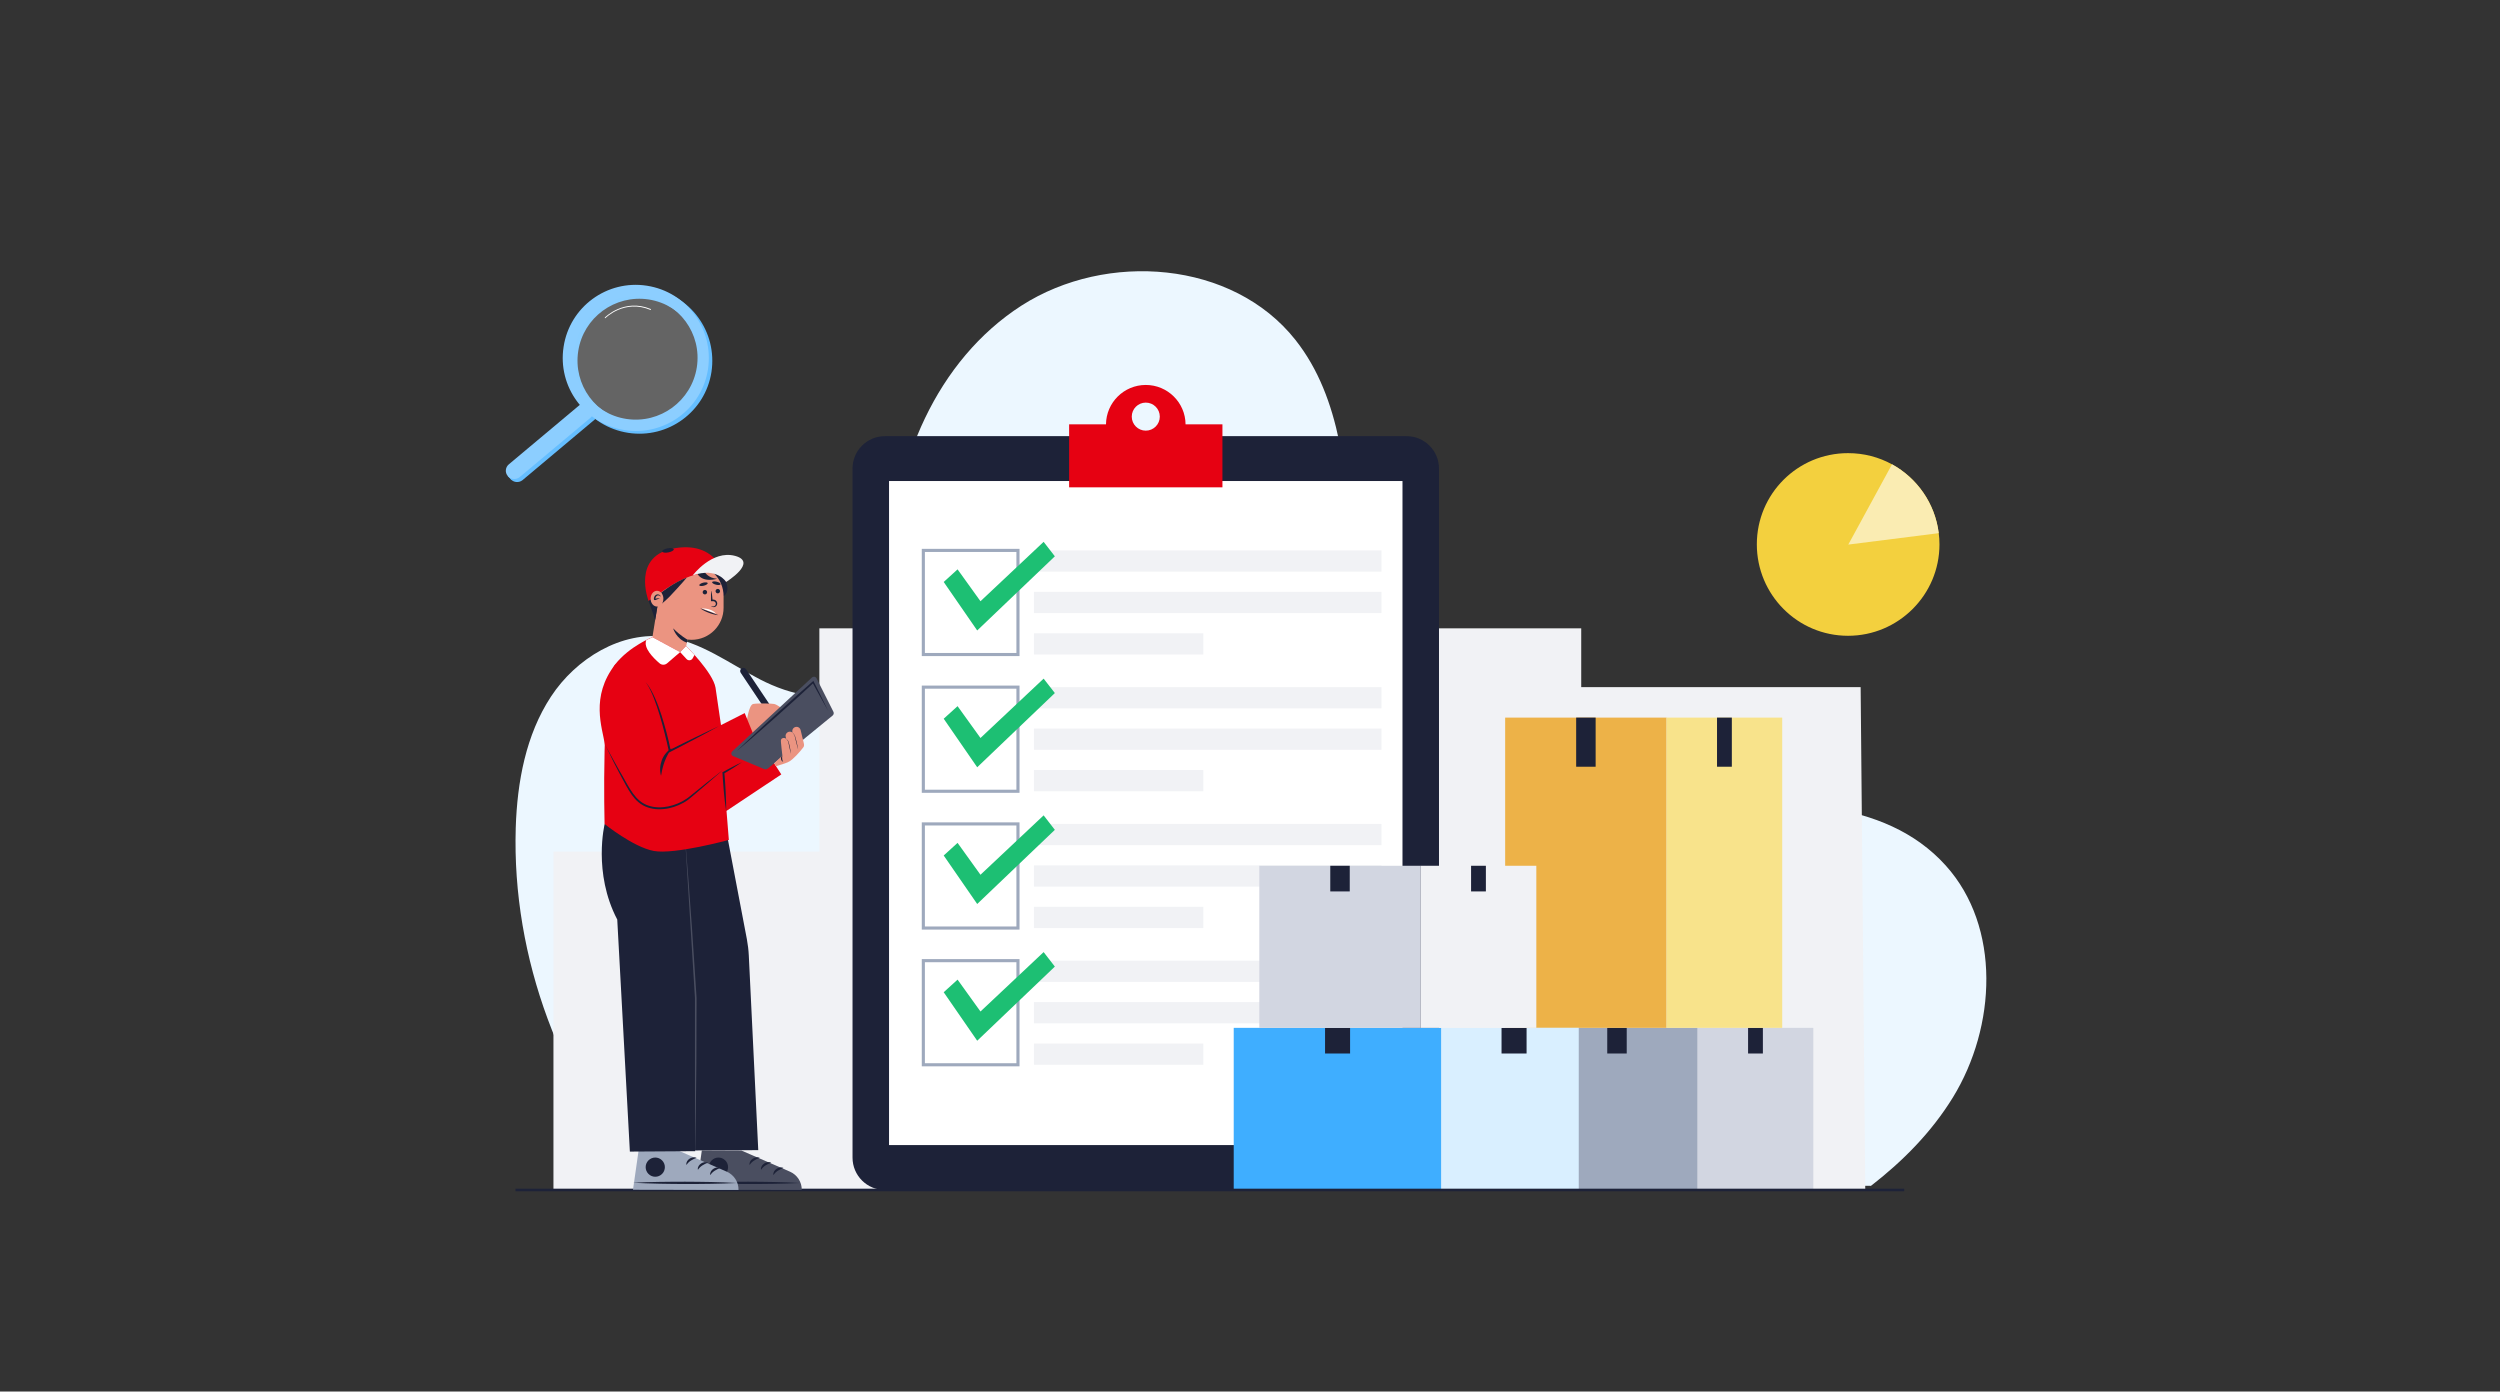 <svg width="636" height="354" viewBox="0 0 636 354" fill="none" xmlns="http://www.w3.org/2000/svg">
<rect x="0" y="0" width="636" height="354" fill="#333333" stroke="none"/>
<path d="M475.9 301.736C484.104 295.392 491.369 288.042 496.817 279.184C507.84 261.218 509.092 235.838 495.001 220.196C479.345 202.795 452.415 203.298 429.181 205.622C405.946 207.946 379.455 209.768 362.358 193.812C348.393 180.808 345.449 160.015 344.009 140.98C342.568 121.946 341.379 101.404 329.542 86.453C313.572 66.287 281.508 63.9 259.902 77.721C238.295 91.604 227.023 118.177 226.772 143.87C226.647 154.863 227.336 168.118 218.255 174.338C211.053 179.3 201.095 176.85 193.33 172.83C185.564 168.809 178.237 163.218 169.594 162.025C158.071 160.454 146.548 167.49 140.16 177.227C133.772 186.964 131.58 198.9 131.204 210.585C130.202 243.754 142.79 276.797 164.521 301.674H475.9V301.736Z" fill="#ECF7FF"/>
<path d="M140.797 302.731V216.647H208.446V159.852H402.264V174.807H473.348L474.524 302.731H140.797Z" fill="#F1F2F5"/>
<path d="M357.836 302.734H225.128C220.569 302.734 216.883 299.048 216.883 294.49V119.203C216.883 114.645 220.569 110.959 225.128 110.959H357.836C362.394 110.959 366.081 114.645 366.081 119.203V294.477C366.081 299.035 362.381 302.734 357.836 302.734Z" fill="#1D2238"/>
<path d="M356.793 122.373H226.172V291.306H356.793V122.373Z" fill="white"/>
<path d="M301.607 107.946C301.554 102.41 297.036 97.932 291.486 97.932C285.937 97.932 281.418 102.41 281.365 107.946H271.984V123.984H310.988V107.946H301.607ZM291.486 109.558C289.518 109.558 287.919 107.959 287.919 105.991C287.919 104.022 289.518 102.423 291.486 102.423C293.455 102.423 295.054 104.022 295.054 105.991C295.054 107.959 293.455 109.558 291.486 109.558Z" fill="#E60112"/>
<path d="M351.446 140.023H263.039V145.427H351.446V140.023Z" fill="#F1F2F5"/>
<path d="M351.446 150.564H263.039V155.968H351.446V150.564Z" fill="#F1F2F5"/>
<path d="M306.126 161.109H263.039V166.513H306.126V161.109Z" fill="#F1F2F5"/>
<path d="M259.366 166.908H234.5V139.627H259.366V166.908V166.908ZM235.293 166.116H258.574V140.42H235.293V166.116Z" fill="#9EA9BD"/>
<path d="M243.606 144.844L249.433 152.955L265.499 137.842L268.353 141.528L248.6 160.393L240.078 148.054L243.606 144.844Z" fill="#1DBF73"/>
<path d="M351.446 174.807H263.039V180.21H351.446V174.807Z" fill="#F1F2F5"/>
<path d="M351.446 185.348H263.039V190.751H351.446V185.348Z" fill="#F1F2F5"/>
<path d="M306.126 195.893H263.039V201.296H306.126V195.893Z" fill="#F1F2F5"/>
<path d="M259.366 201.693H234.5V174.412H259.366V201.693V201.693ZM235.293 200.901H258.574V175.205H235.293V200.901Z" fill="#9EA9BD"/>
<path d="M243.606 179.645L249.433 187.743L265.499 172.643L268.353 176.315L248.6 195.194L240.078 182.842L243.606 179.645Z" fill="#1DBF73"/>
<path d="M351.446 209.607H263.039V215.011H351.446V209.607Z" fill="#F1F2F5"/>
<path d="M351.446 220.148H263.039V225.552H351.446V220.148Z" fill="#F1F2F5"/>
<path d="M306.126 230.693H263.039V236.097H306.126V230.693Z" fill="#F1F2F5"/>
<path d="M259.366 236.49H234.5V209.209H259.366V236.49V236.49ZM235.293 235.698H258.574V210.002H235.293V235.698Z" fill="#9EA9BD"/>
<path d="M243.606 214.428L249.433 222.539L265.499 207.426L268.353 211.112L248.6 229.977L240.078 217.638L243.606 214.428Z" fill="#1DBF73"/>
<path d="M351.446 244.391H263.039V249.794H351.446V244.391Z" fill="#F1F2F5"/>
<path d="M351.446 254.932H263.039V260.335H351.446V254.932Z" fill="#F1F2F5"/>
<path d="M306.126 265.477H263.039V270.88H306.126V265.477Z" fill="#F1F2F5"/>
<path d="M259.366 271.275H234.5V243.994H259.366V271.275V271.275ZM235.293 270.483H258.574V244.787H235.293V270.483Z" fill="#9EA9BD"/>
<path d="M243.606 249.215L249.433 257.327L265.499 242.213L268.353 245.899L248.6 264.765L240.078 252.425L243.606 249.215Z" fill="#1DBF73"/>
<path d="M431.878 261.484H390.812V302.73H431.878V261.484Z" fill="#9EA9BD"/>
<path d="M413.838 261.484H408.883V268.011H413.838V261.484Z" fill="#1D2238"/>
<path d="M461.31 261.484H431.898V302.73H461.31V261.484Z" fill="#D2D6E1"/>
<path d="M448.477 261.484H444.711V268.011H448.477V261.484Z" fill="#1D2238"/>
<path d="M423.979 182.559H382.914V261.483H423.979V182.559Z" fill="#EDB248"/>
<path d="M405.931 182.559H400.977V195.056H405.931V182.559Z" fill="#1D2238"/>
<path d="M453.396 182.559H423.984V261.483H453.396V182.559Z" fill="#F8E38B"/>
<path d="M440.578 182.559H436.812V195.056H440.578V182.559Z" fill="#1D2238"/>
<path d="M366.684 261.484H313.859V302.73H366.684V261.484Z" fill="#3FAEFF"/>
<path d="M343.462 261.484H337.094V268.011H343.462V261.484Z" fill="#1D2238"/>
<path d="M401.635 261.484H366.688V302.73H401.635V261.484Z" fill="#D9EFFF"/>
<path d="M388.361 261.484H381.992V268.011H388.361V261.484Z" fill="#1D2238"/>
<path d="M361.432 220.252H320.367V261.498H361.432V220.252Z" fill="#D2D6E1"/>
<path d="M343.377 220.252H338.422V226.778H343.377V220.252Z" fill="#1D2238"/>
<path d="M390.841 220.252H361.43V261.498H390.841V220.252Z" fill="#F1F2F5"/>
<path d="M378.008 220.252H374.242V226.778H378.008V220.252Z" fill="#1D2238"/>
<path d="M484.43 302.4H131.148V303.061H484.43V302.4Z" fill="#1D2238"/>
<path d="M197.062 181.106L195.701 182.017L188.434 171.158C188.183 170.788 188.288 170.273 188.658 170.022C189.028 169.771 189.544 169.876 189.795 170.246L197.062 181.106Z" fill="#1D2238"/>
<path d="M189.891 183.959C189.891 183.959 190.446 179.295 191.621 179.084C192.784 178.872 196.246 178.951 196.933 179.084C197.62 179.216 199.523 180.418 199.919 181.633L192.533 188.807L189.891 183.959Z" fill="#EB9481"/>
<path d="M183.08 144.773C183.08 144.773 184.547 146.583 185.009 149.146C185.194 150.164 184.89 151.194 183.992 151.709L178.984 144.773H183.08Z" fill="#1D2238"/>
<path d="M175.94 143.559C171.646 143.559 168.131 146.875 167.814 151.089L167.748 151.076L165.977 162.081C165.594 164.498 167.233 166.784 169.664 167.167C172.082 167.55 173.945 168.25 174.751 163.481L174.87 162.702C175.213 162.741 175.57 162.768 175.927 162.768C180.432 162.768 184.079 159.121 184.079 154.616V151.697C184.092 147.205 180.445 143.559 175.94 143.559Z" fill="#EB9481"/>
<path d="M180.92 150.323C180.986 150.535 181.039 150.746 181.079 150.97C181.105 151.076 181.118 151.182 181.131 151.288C181.145 151.393 181.171 151.499 181.171 151.605C181.197 151.816 181.224 152.027 181.237 152.252L181.264 152.569L181.277 152.886L180.92 152.529C181.052 152.529 181.198 152.516 181.33 152.529C181.396 152.529 181.449 152.529 181.567 152.543C181.673 152.556 181.766 152.582 181.871 152.622C182.255 152.78 182.492 153.203 182.466 153.6C182.453 153.798 182.373 153.983 182.255 154.128C182.136 154.273 181.977 154.379 181.805 154.432C181.726 154.458 181.634 154.458 181.541 154.458C181.449 154.445 181.382 154.432 181.316 154.419C181.184 154.392 181.039 154.353 180.907 154.313C180.894 154.313 180.894 154.3 180.894 154.287C180.894 154.273 180.907 154.273 180.907 154.273H181.316C181.382 154.273 181.449 154.273 181.515 154.273C181.581 154.26 181.647 154.247 181.7 154.22C181.937 154.115 182.109 153.864 182.109 153.613C182.109 153.349 181.937 153.097 181.7 153.005C181.634 152.979 181.581 152.965 181.515 152.952C181.449 152.952 181.382 152.952 181.316 152.952H180.907H180.867V152.913C180.867 152.054 180.867 151.208 180.88 150.35C180.88 150.336 180.894 150.323 180.907 150.336C180.907 150.31 180.907 150.31 180.92 150.323Z" fill="#1D2238"/>
<path d="M182.607 150.955C182.921 150.955 183.175 150.7 183.175 150.386C183.175 150.073 182.921 149.818 182.607 149.818C182.293 149.818 182.039 150.073 182.039 150.386C182.039 150.7 182.293 150.955 182.607 150.955Z" fill="#1D2238"/>
<path d="M182.142 156.109C182.142 156.109 181.204 154.735 178.469 154.774L182.142 156.109Z" fill="white"/>
<path d="M181.176 148.103C181.123 148.315 181.559 148.605 182.154 148.751C182.749 148.896 183.264 148.843 183.317 148.632C183.37 148.42 182.934 148.13 182.339 147.984C181.744 147.839 181.229 147.892 181.176 148.103Z" fill="#1D2238"/>
<path d="M179.326 151.22C179.64 151.22 179.894 150.966 179.894 150.652C179.894 150.338 179.64 150.084 179.326 150.084C179.012 150.084 178.758 150.338 178.758 150.652C178.758 150.966 179.012 151.22 179.326 151.22Z" fill="#1D2238"/>
<path d="M177.903 148.895C177.956 149.107 178.484 149.146 179.065 149.001C179.66 148.843 180.096 148.552 180.03 148.341C179.977 148.129 179.449 148.09 178.867 148.235C178.286 148.393 177.85 148.684 177.903 148.895Z" fill="#1D2238"/>
<path d="M182.682 156.492C182.272 156.466 181.876 156.373 181.48 156.268C181.281 156.228 181.096 156.149 180.898 156.096C180.713 156.03 180.528 155.964 180.33 155.898C180.145 155.819 179.96 155.753 179.775 155.673C179.59 155.594 179.405 155.515 179.233 155.422C178.877 155.237 178.52 155.039 178.19 154.788C178.176 154.788 178.176 154.775 178.19 154.762C178.19 154.762 178.203 154.749 178.203 154.762L180.449 155.594L182.682 156.466C182.695 156.466 182.695 156.479 182.695 156.492C182.708 156.492 182.695 156.492 182.682 156.492Z" fill="#1D2238"/>
<path d="M166.629 151.907C166.629 151.907 173.738 145.645 180.622 145.645C180.622 145.645 183.621 145.513 184.731 148.063C184.731 148.063 183.41 137.666 171.915 139.423C160.419 141.18 165.004 152.898 165.004 152.898L166.629 151.907Z" fill="#E60112"/>
<path d="M174.728 146.928C174.728 146.928 173.327 148.632 170.407 151.71C169.681 152.476 168.425 153.533 168.425 153.533C168.425 153.533 168.729 151.935 168.188 150.772C168.188 150.772 171.464 148.13 174.728 146.928Z" fill="#1D2238"/>
<path d="M179.249 145.488C179.249 145.488 180.147 147.113 182.446 147.232C182.446 147.232 178.786 148.434 177.359 145.885L179.249 145.488Z" fill="#1D2238"/>
<path d="M167.222 154.496L166.68 157.693L165.016 152.898L167.804 151.088L167.222 154.496Z" fill="#1D2238"/>
<path d="M167.141 154.309C168.038 154.309 168.766 153.41 168.766 152.301C168.766 151.192 168.038 150.293 167.141 150.293C166.243 150.293 165.516 151.192 165.516 152.301C165.516 153.41 166.243 154.309 167.141 154.309Z" fill="#EB9481"/>
<path d="M168.077 151.745C167.932 151.626 167.786 151.533 167.641 151.494C167.575 151.467 167.496 151.467 167.443 151.467C167.377 151.467 167.324 151.467 167.258 151.494C167.047 151.573 166.888 151.745 166.796 151.996C166.769 152.049 166.756 152.115 166.743 152.181C166.743 152.207 166.729 152.247 166.729 152.273V152.326V152.366C166.729 152.379 166.729 152.379 166.729 152.379C166.729 152.379 166.729 152.366 166.716 152.353C166.703 152.326 166.637 152.287 166.611 152.287C166.558 152.287 166.637 152.313 166.703 152.3C166.848 152.287 167.033 152.247 167.218 152.22C167.403 152.194 167.615 152.168 167.813 152.247C167.826 152.247 167.826 152.26 167.826 152.273C167.826 152.287 167.813 152.287 167.813 152.287C167.641 152.3 167.469 152.366 167.298 152.432C167.126 152.498 166.967 152.577 166.796 152.63C166.703 152.656 166.611 152.683 166.505 152.656C166.452 152.643 166.399 152.604 166.386 152.564C166.359 152.511 166.346 152.471 166.346 152.419C166.333 152.234 166.373 152.049 166.439 151.877C166.505 151.705 166.611 151.547 166.756 151.428C166.901 151.309 167.073 151.216 167.258 151.203C167.443 151.19 167.641 151.243 167.786 151.348C167.945 151.454 168.064 151.6 168.143 151.771C168.143 151.784 168.143 151.798 168.13 151.798C168.09 151.758 168.077 151.758 168.077 151.745Z" fill="#1D2238"/>
<path d="M176.234 146.371C176.234 146.371 181.11 139.844 187.003 141.416C192.896 143.002 184.73 148.048 184.73 148.048C184.73 148.048 182.471 144.23 176.234 146.371Z" fill="#F1F2F5"/>
<path d="M171.411 139.726C171.463 140.016 170.856 140.373 170.036 140.531C169.23 140.69 168.517 140.584 168.464 140.294C168.411 140.003 169.019 139.646 169.838 139.488C170.644 139.329 171.358 139.435 171.411 139.726Z" fill="#1D2238"/>
<path d="M174.876 162.713C174.876 162.713 173.118 161.761 171.242 159.846C171.242 159.846 172.022 162.567 174.744 163.492L174.876 162.713Z" fill="#1D2238"/>
<path d="M188.625 292.699L200.979 298.076C202.816 298.882 204.005 300.718 203.965 302.726L177.117 302.673L178.544 292.686L188.625 292.699Z" fill="#4A4E60"/>
<path d="M177.102 300.887C179.308 301.019 181.528 301.085 183.734 301.138C184.844 301.165 185.941 301.178 187.051 301.191L190.367 301.218L193.684 301.204C194.793 301.191 195.89 301.191 197 301.165C199.206 301.125 201.426 301.072 203.633 300.953C201.426 300.821 199.206 300.755 197 300.702C195.89 300.676 194.793 300.663 193.684 300.649L190.367 300.623L187.051 300.636C185.941 300.649 184.844 300.649 183.734 300.676C181.528 300.702 179.321 300.768 177.102 300.887Z" fill="#1D2238"/>
<path d="M184.506 298.654C185.46 297.7 185.46 296.152 184.506 295.198C183.551 294.243 182.003 294.243 181.049 295.198C180.094 296.152 180.094 297.7 181.049 298.654C182.003 299.608 183.551 299.608 184.506 298.654Z" fill="#1D2238"/>
<path d="M199.286 297.114C198.969 296.981 198.665 296.982 198.374 297.021C198.083 297.074 197.806 297.18 197.568 297.338C197.317 297.497 197.106 297.721 196.947 297.972C196.789 298.237 196.696 298.554 196.736 298.884L196.789 298.91C196.868 298.805 196.934 298.686 197.026 298.593C197.066 298.54 197.106 298.488 197.159 298.448L197.291 298.303C197.476 298.131 197.687 297.959 197.898 297.827C198.11 297.682 198.348 297.55 198.586 297.444C198.704 297.391 198.823 297.338 198.942 297.285C199.061 297.233 199.18 297.193 199.312 297.153L199.286 297.114Z" fill="#1D2238"/>
<path d="M196.137 295.766C195.82 295.634 195.516 295.634 195.226 295.673C194.935 295.726 194.658 295.832 194.42 295.991C194.169 296.149 193.957 296.374 193.799 296.625C193.64 296.889 193.548 297.206 193.587 297.536L193.64 297.563C193.719 297.457 193.785 297.338 193.878 297.246C193.918 297.193 193.957 297.14 194.01 297.1L194.142 296.955C194.327 296.783 194.539 296.612 194.75 296.479C194.961 296.334 195.199 296.202 195.437 296.096C195.556 296.043 195.675 295.991 195.794 295.938C195.913 295.885 196.032 295.845 196.164 295.806L196.137 295.766Z" fill="#1D2238"/>
<path d="M193.223 294.537C192.906 294.405 192.602 294.405 192.312 294.445C192.021 294.498 191.743 294.604 191.506 294.762C191.255 294.921 191.043 295.145 190.885 295.396C190.726 295.66 190.634 295.977 190.673 296.308L190.726 296.334C190.805 296.228 190.871 296.11 190.964 296.017C191.004 295.964 191.043 295.911 191.096 295.872L191.228 295.726C191.413 295.555 191.625 295.383 191.836 295.251C192.047 295.106 192.285 294.973 192.523 294.868C192.642 294.815 192.761 294.762 192.88 294.709C192.999 294.656 193.118 294.617 193.25 294.577L193.223 294.537Z" fill="#1D2238"/>
<path d="M172.54 292.699L184.893 298.076C186.73 298.882 187.919 300.718 187.88 302.726L161.031 302.673L162.458 292.686L172.54 292.699Z" fill="#9EA9BD"/>
<path d="M161.016 300.887C163.222 301.019 165.442 301.085 167.648 301.138C168.758 301.165 169.855 301.178 170.965 301.191L174.281 301.218L177.598 301.204C178.707 301.191 179.804 301.191 180.914 301.165C183.121 301.125 185.34 301.072 187.547 300.953C185.34 300.821 183.121 300.755 180.914 300.702C179.804 300.676 178.707 300.663 177.598 300.649L174.281 300.623L170.965 300.636C169.855 300.649 168.758 300.649 167.648 300.676C165.442 300.702 163.235 300.768 161.016 300.887Z" fill="#1D2238"/>
<path d="M168.427 298.65C169.382 297.696 169.382 296.148 168.427 295.194C167.473 294.239 165.925 294.239 164.971 295.194C164.016 296.148 164.016 297.696 164.971 298.65C165.925 299.605 167.473 299.605 168.427 298.65Z" fill="#1D2238"/>
<path d="M183.215 297.114C182.898 296.981 182.594 296.982 182.304 297.021C182.013 297.074 181.736 297.18 181.498 297.338C181.247 297.497 181.035 297.721 180.877 297.972C180.718 298.237 180.626 298.554 180.665 298.884L180.718 298.91C180.798 298.805 180.864 298.686 180.956 298.593C180.996 298.54 181.035 298.488 181.088 298.448L181.22 298.303C181.405 298.131 181.617 297.959 181.828 297.827C182.04 297.682 182.277 297.55 182.515 297.444C182.634 297.391 182.753 297.338 182.872 297.285C182.991 297.233 183.11 297.193 183.242 297.153L183.215 297.114Z" fill="#1D2238"/>
<path d="M180.075 295.766C179.758 295.634 179.454 295.634 179.163 295.673C178.872 295.726 178.595 295.832 178.357 295.991C178.106 296.149 177.895 296.374 177.736 296.625C177.578 296.889 177.485 297.206 177.525 297.536L177.578 297.563C177.657 297.457 177.723 297.338 177.815 297.246C177.855 297.193 177.895 297.14 177.948 297.1L178.08 296.955C178.265 296.783 178.476 296.612 178.688 296.479C178.899 296.334 179.137 296.202 179.375 296.096C179.493 296.043 179.612 295.991 179.731 295.938C179.85 295.885 179.969 295.845 180.101 295.806L180.075 295.766Z" fill="#1D2238"/>
<path d="M177.153 294.537C176.836 294.405 176.532 294.405 176.241 294.445C175.951 294.498 175.673 294.604 175.435 294.762C175.184 294.921 174.973 295.145 174.814 295.396C174.656 295.66 174.563 295.977 174.603 296.308L174.656 296.334C174.735 296.228 174.801 296.11 174.894 296.017C174.933 295.964 174.973 295.911 175.026 295.872L175.158 295.726C175.343 295.555 175.554 295.383 175.766 295.251C175.977 295.106 176.215 294.973 176.453 294.868C176.572 294.815 176.691 294.762 176.809 294.709C176.928 294.656 177.047 294.617 177.179 294.577L177.153 294.537Z" fill="#1D2238"/>
<path d="M192.901 292.595L190.496 243.092C190.43 241.705 190.259 240.318 190.008 238.944L184.881 212.032L153.831 209.602C153.831 209.602 150.779 222.007 157.029 233.937L160.239 292.965L176.808 292.859V292.674L192.901 292.595Z" fill="#1D2238"/>
<path d="M174.312 213.672L174.524 216.142L174.722 218.613L175.118 223.554L175.845 233.449L176.03 235.92L176.189 238.39L176.519 243.331L177.166 253.226L177.206 253.847C177.219 254.059 177.206 254.257 177.206 254.468V255.71L177.193 258.194L177.18 263.148L177.166 268.102L177.153 270.586L177.127 273.07L177.021 282.991L176.942 287.946L176.902 290.429L176.849 292.913H176.81L176.797 273.096V263.188V258.233V255.75V254.508C176.797 254.296 176.797 254.098 176.797 253.887L176.757 253.266L174.312 213.698V213.672Z" fill="#4A4E60"/>
<path d="M198.762 197.013L194.508 190.394L184.678 193.049L182.101 175.439C182.075 175.254 182.048 175.095 182.035 174.963C181.388 171.092 174.53 164.341 174.53 164.341L173.011 165.9L165.968 162.082C165.968 162.082 160.115 164.434 156.508 169.005C152.914 173.576 153.8 209.616 153.8 209.616C153.8 209.616 161.08 215.508 166.338 216.486C171.597 217.45 185.418 213.672 185.418 213.672C185.418 213.672 185.18 210.647 184.823 206.287L198.762 197.013Z" fill="#E60112"/>
<path d="M173.023 165.899L169.707 168.752C169.165 169.215 168.372 169.228 167.817 168.765C166.285 167.471 163.563 164.802 164.422 162.82L165.981 162.094L173.023 165.899Z" fill="white"/>
<path d="M173.023 165.899L174.662 167.669C175.111 168.145 175.891 168.052 176.208 167.484L176.683 166.625L174.53 164.34L173.023 165.899Z" fill="white"/>
<path d="M164.269 173.537L170.4 191.056L189.453 181.411L192.465 188.81L175.513 202.827C173.901 204.161 171.919 204.967 169.832 205.139C166.291 205.429 162.855 203.884 160.741 201.03C157.874 197.159 154.228 191.848 153.871 189.364C153.25 185.203 150.105 177.263 156.527 169.006L164.269 173.537Z" fill="#E60112"/>
<path d="M183.028 184.661C181.997 185.229 180.953 185.797 179.923 186.352C178.879 186.907 177.835 187.462 176.791 188.017C175.747 188.558 174.704 189.113 173.66 189.655C172.616 190.197 171.559 190.738 170.515 191.28L170.211 191.425L170.145 191.095C169.987 190.342 169.815 189.576 169.643 188.823C169.471 188.07 169.286 187.316 169.088 186.563C168.705 185.057 168.309 183.564 167.859 182.072C167.41 180.592 166.935 179.112 166.366 177.672C166.089 176.946 165.785 176.232 165.442 175.545C165.098 174.845 164.728 174.171 164.266 173.537C164.781 174.132 165.204 174.792 165.587 175.466C165.97 176.153 166.314 176.853 166.631 177.567C167.265 178.993 167.793 180.46 168.282 181.953C168.758 183.432 169.194 184.938 169.59 186.445C169.987 187.951 170.343 189.47 170.647 191.002L170.277 190.831C171.334 190.302 172.391 189.774 173.448 189.259C174.505 188.73 175.563 188.215 176.633 187.7C177.69 187.184 178.76 186.669 179.83 186.167C180.887 185.652 181.957 185.15 183.028 184.661Z" fill="#1D2238"/>
<path d="M153.875 189.367L154.509 190.517L155.143 191.666C155.566 192.432 155.989 193.198 156.412 193.965C156.835 194.731 157.257 195.497 157.693 196.25L158.354 197.386C158.579 197.77 158.79 198.153 159.002 198.536C159.86 200.055 160.706 201.601 161.855 202.869C162.146 203.173 162.45 203.49 162.78 203.741C162.939 203.886 163.111 203.992 163.282 204.124C163.467 204.23 163.639 204.349 163.824 204.454C164.564 204.864 165.383 205.115 166.216 205.26C167.894 205.538 169.638 205.34 171.276 204.824C172.095 204.573 172.888 204.23 173.641 203.82C174.011 203.609 174.381 203.384 174.738 203.147C175.095 202.909 175.425 202.631 175.768 202.354C177.129 201.257 178.49 200.161 179.864 199.064L181.926 197.439L182.956 196.62L183.987 195.814L182.996 196.686L182.005 197.545L180.023 199.262C178.688 200.399 177.367 201.535 176.033 202.671C175.702 202.948 175.359 203.239 175.002 203.503C174.645 203.767 174.262 204.005 173.879 204.217C173.1 204.653 172.28 205.009 171.435 205.287C170.589 205.564 169.704 205.749 168.819 205.828C167.933 205.908 167.022 205.908 166.136 205.749C165.251 205.604 164.379 205.313 163.586 204.877C163.388 204.772 163.19 204.653 163.005 204.521C162.82 204.388 162.635 204.256 162.463 204.111C162.107 203.834 161.789 203.503 161.499 203.173C160.904 202.499 160.402 201.773 159.94 201.006C159.477 200.253 159.068 199.474 158.658 198.708C158.46 198.324 158.248 197.941 158.037 197.558C157.826 197.175 157.614 196.792 157.416 196.396C157.006 195.616 156.597 194.85 156.2 194.057C155.804 193.278 155.421 192.485 155.038 191.706L154.456 190.53L153.875 189.367Z" fill="#1D2238"/>
<path d="M168.165 197.37C168.112 197.212 168.086 197.053 168.046 196.894C168.02 196.736 167.967 196.564 167.967 196.406C167.941 196.075 167.914 195.745 167.941 195.402C167.967 194.728 168.126 194.067 168.35 193.433C168.575 192.799 168.918 192.204 169.341 191.689C169.764 191.174 170.253 190.698 170.847 190.395C170.477 190.936 170.147 191.478 169.856 192.033C169.566 192.588 169.302 193.142 169.09 193.724C168.879 194.305 168.681 194.886 168.548 195.494C168.456 195.798 168.416 196.102 168.35 196.419C168.284 196.723 168.258 197.04 168.165 197.37Z" fill="#1D2238"/>
<path d="M194.358 195.638L186.496 192.348C186.007 192.15 185.888 191.503 186.285 191.146L206.579 172.346C206.936 172.016 207.504 172.122 207.729 172.558L212.023 181.079C212.182 181.409 212.102 181.792 211.825 182.03L195.362 195.492C195.084 195.73 194.688 195.783 194.358 195.638Z" fill="#4A4E60"/>
<path d="M184.733 206.338C184.6 205.532 184.495 204.726 184.402 203.907C184.349 203.497 184.31 203.101 184.27 202.691C184.23 202.282 184.191 201.885 184.151 201.476C184.072 200.67 184.006 199.851 183.953 199.045C183.913 198.635 183.9 198.226 183.874 197.83C183.847 197.42 183.821 197.01 183.794 196.614L183.781 196.456L183.913 196.389C184.31 196.178 184.706 195.954 185.116 195.742C185.512 195.531 185.922 195.306 186.318 195.108C186.728 194.897 187.124 194.685 187.534 194.487C187.943 194.289 188.353 194.091 188.762 193.893C188.392 194.157 188.009 194.408 187.626 194.659C187.243 194.91 186.86 195.148 186.477 195.399C186.093 195.65 185.71 195.874 185.314 196.112C184.931 196.35 184.534 196.574 184.151 196.812L184.27 196.588C184.31 196.997 184.336 197.394 184.376 197.803C184.402 198.213 184.442 198.609 184.468 199.019C184.521 199.838 184.574 200.644 184.614 201.463C184.64 201.872 184.653 202.282 184.667 202.678C184.68 203.088 184.693 203.497 184.706 203.907C184.746 204.713 184.746 205.518 184.733 206.338Z" fill="#1D2238"/>
<path d="M204.524 189.259C204.498 189.061 204.432 188.849 204.392 188.664C204.286 188.255 204.194 187.845 204.088 187.436C203.956 186.868 203.811 186.299 203.678 185.731C203.533 185.15 202.952 184.793 202.384 184.939C201.802 185.084 201.445 185.665 201.591 186.233L201.63 186.392C201.379 186.181 201.023 186.075 200.679 186.167C200.098 186.313 199.741 186.894 199.886 187.462C199.926 187.647 199.979 187.819 200.018 188.004C199.992 187.951 199.939 187.898 199.9 187.872C199.556 187.634 198.975 187.687 198.75 188.07C198.618 188.294 198.658 188.559 198.671 188.81C198.75 189.946 198.922 191.095 199.041 192.231L196.953 194.173L197.429 194.913C197.865 194.768 198.261 194.675 198.697 194.53C199.265 194.332 199.86 194.173 200.415 193.922C200.864 193.724 201.234 193.447 201.604 193.13C202.304 192.522 202.938 191.835 203.546 191.135C203.824 190.804 204.101 190.487 204.352 190.144C204.564 189.893 204.577 189.576 204.524 189.259Z" fill="#EB9481"/>
<path d="M199.038 192.244C199.038 192.244 198.8 193.143 199.249 193.803C199.249 193.803 198.47 193.618 198.747 192.522L199.038 192.244Z" fill="#1D2238"/>
<path d="M201.633 186.402C201.923 186.64 202.161 186.957 202.28 187.34C202.399 187.697 202.492 188.067 202.584 188.437C202.677 188.807 202.756 189.177 202.835 189.547L202.954 190.101C202.981 190.286 203.02 190.471 203.047 190.656C202.994 190.471 202.941 190.3 202.888 190.115L202.743 189.573C202.637 189.203 202.558 188.846 202.465 188.477L202.201 187.38C202.161 187.195 202.082 187.023 201.99 186.865C201.884 186.693 201.765 186.548 201.633 186.402Z" fill="#1D2238"/>
<path d="M200.016 188.018C200.293 188.189 200.557 188.454 200.65 188.797C200.742 189.127 200.808 189.444 200.888 189.775C200.954 190.105 201.02 190.435 201.073 190.766L201.152 191.268C201.178 191.439 201.205 191.598 201.218 191.77C201.178 191.611 201.139 191.439 201.086 191.281L200.967 190.792C200.888 190.462 200.822 190.131 200.756 189.814C200.69 189.484 200.623 189.154 200.557 188.837C200.531 188.678 200.452 188.533 200.359 188.401C200.253 188.255 200.148 188.136 200.016 188.018Z" fill="#1D2238"/>
<path d="M187.43 191.054C188.209 190.288 189.002 189.548 189.795 188.795C190.588 188.042 191.38 187.302 192.173 186.549L194.565 184.329L196.969 182.123C198.581 180.657 200.193 179.19 201.818 177.737L203.034 176.64L204.263 175.557C205.082 174.831 205.901 174.117 206.72 173.39L206.918 173.219L207.037 173.443L207.962 175.293L208.887 177.142L209.799 179.005C210.103 179.626 210.407 180.247 210.697 180.868C210.354 180.274 210.01 179.666 209.68 179.071L208.676 177.261L207.672 175.451L206.681 173.642L206.998 173.694C206.205 174.434 205.399 175.174 204.593 175.914L203.391 177.024L202.175 178.12C200.563 179.573 198.938 181.027 197.313 182.48L194.868 184.646L192.411 186.8C191.592 187.513 190.759 188.227 189.927 188.94C189.094 189.64 188.262 190.354 187.43 191.054Z" fill="#1D2238"/>
<path d="M129.922 121.886C129.153 121.002 129.268 119.655 130.192 118.886L148.194 103.807C149.079 103.038 150.425 103.153 151.194 104.076C151.964 104.961 152.541 105.692 151.617 106.461L132.923 122.156C132 122.887 130.653 122.771 129.922 121.886Z" fill="#65BEFF"/>
<path d="M129.18 121.115L130.064 122.038L130.911 122.269L130.641 120.846L129.18 121.115Z" fill="#65BEFF"/>
<path d="M165.457 73.377C155.302 71.8 145.801 78.763 144.262 88.918C142.685 99.073 149.647 108.536 159.802 110.113C169.958 111.69 179.459 104.727 180.998 94.611C182.536 84.417 175.612 74.916 165.457 73.377ZM160.226 107.228C151.648 105.92 145.762 97.88 147.108 89.302C148.416 80.763 156.456 74.877 165.034 76.185C173.612 77.532 179.497 85.533 178.151 94.111C176.805 102.689 168.804 108.574 160.226 107.228Z" fill="#65BEFF"/>
<g opacity="0.49">
<path opacity="0.49" d="M166.637 107.035C175.492 104.318 180.468 94.937 177.752 86.082C175.035 77.227 165.654 72.251 156.799 74.968C147.944 77.684 142.968 87.065 145.685 95.92C148.401 104.775 157.782 109.751 166.637 107.035Z" fill="white"/>
</g>
<path d="M164.574 72.686C154.419 71.109 144.918 78.071 143.379 88.226C141.802 98.382 148.764 107.844 158.92 109.421C169.075 110.999 178.576 104.036 180.115 93.919C181.653 83.726 174.729 74.263 164.574 72.686ZM159.343 106.575C150.765 105.267 144.879 97.228 146.226 88.649C147.534 80.071 155.573 74.186 164.151 75.532C172.729 76.879 178.615 84.88 177.268 93.458C175.922 101.997 167.921 107.883 159.343 106.575Z" fill="#8CCEFF"/>
<path d="M129.188 121.115C128.419 120.23 128.534 118.884 129.457 118.115L147.46 103.036C148.344 102.266 149.691 102.382 150.46 103.305C151.229 104.19 151.114 105.536 150.191 106.305L132.188 121.384C131.265 122.115 129.957 122 129.188 121.115Z" fill="#8CCEFF"/>
<path d="M153.957 80.956C153.919 80.956 153.88 80.956 153.88 80.917C153.842 80.879 153.842 80.802 153.88 80.763C153.919 80.725 158.804 75.801 165.536 78.609C165.613 78.648 165.613 78.686 165.613 78.763C165.574 78.84 165.536 78.84 165.459 78.84C158.843 76.07 154.073 80.879 154.034 80.917C153.996 80.956 153.996 80.956 153.957 80.956Z" fill="white"/>
<g clip-path="url(#clip0_899_147723)">
<path d="M493.402 138.48C493.402 151.313 482.971 161.744 470.138 161.744C457.305 161.744 446.938 151.313 446.938 138.48C446.938 125.647 457.305 115.279 470.138 115.279C474.184 115.279 477.977 116.291 481.328 118.124C487.713 121.601 492.264 128.049 493.213 135.635C493.339 136.584 493.402 137.532 493.402 138.48Z" fill="#F3D03E"/>
<path d="M493.214 135.634L470.203 138.542L481.329 118.123C487.714 121.663 492.266 128.048 493.214 135.634Z" fill="#FAECB2"/>
</g>
<defs>
<clipPath id="clip0_899_147723">
<rect width="46.465" height="46.465" fill="white" transform="translate(446.938 115.279)"/>
</clipPath>
</defs>
</svg>
